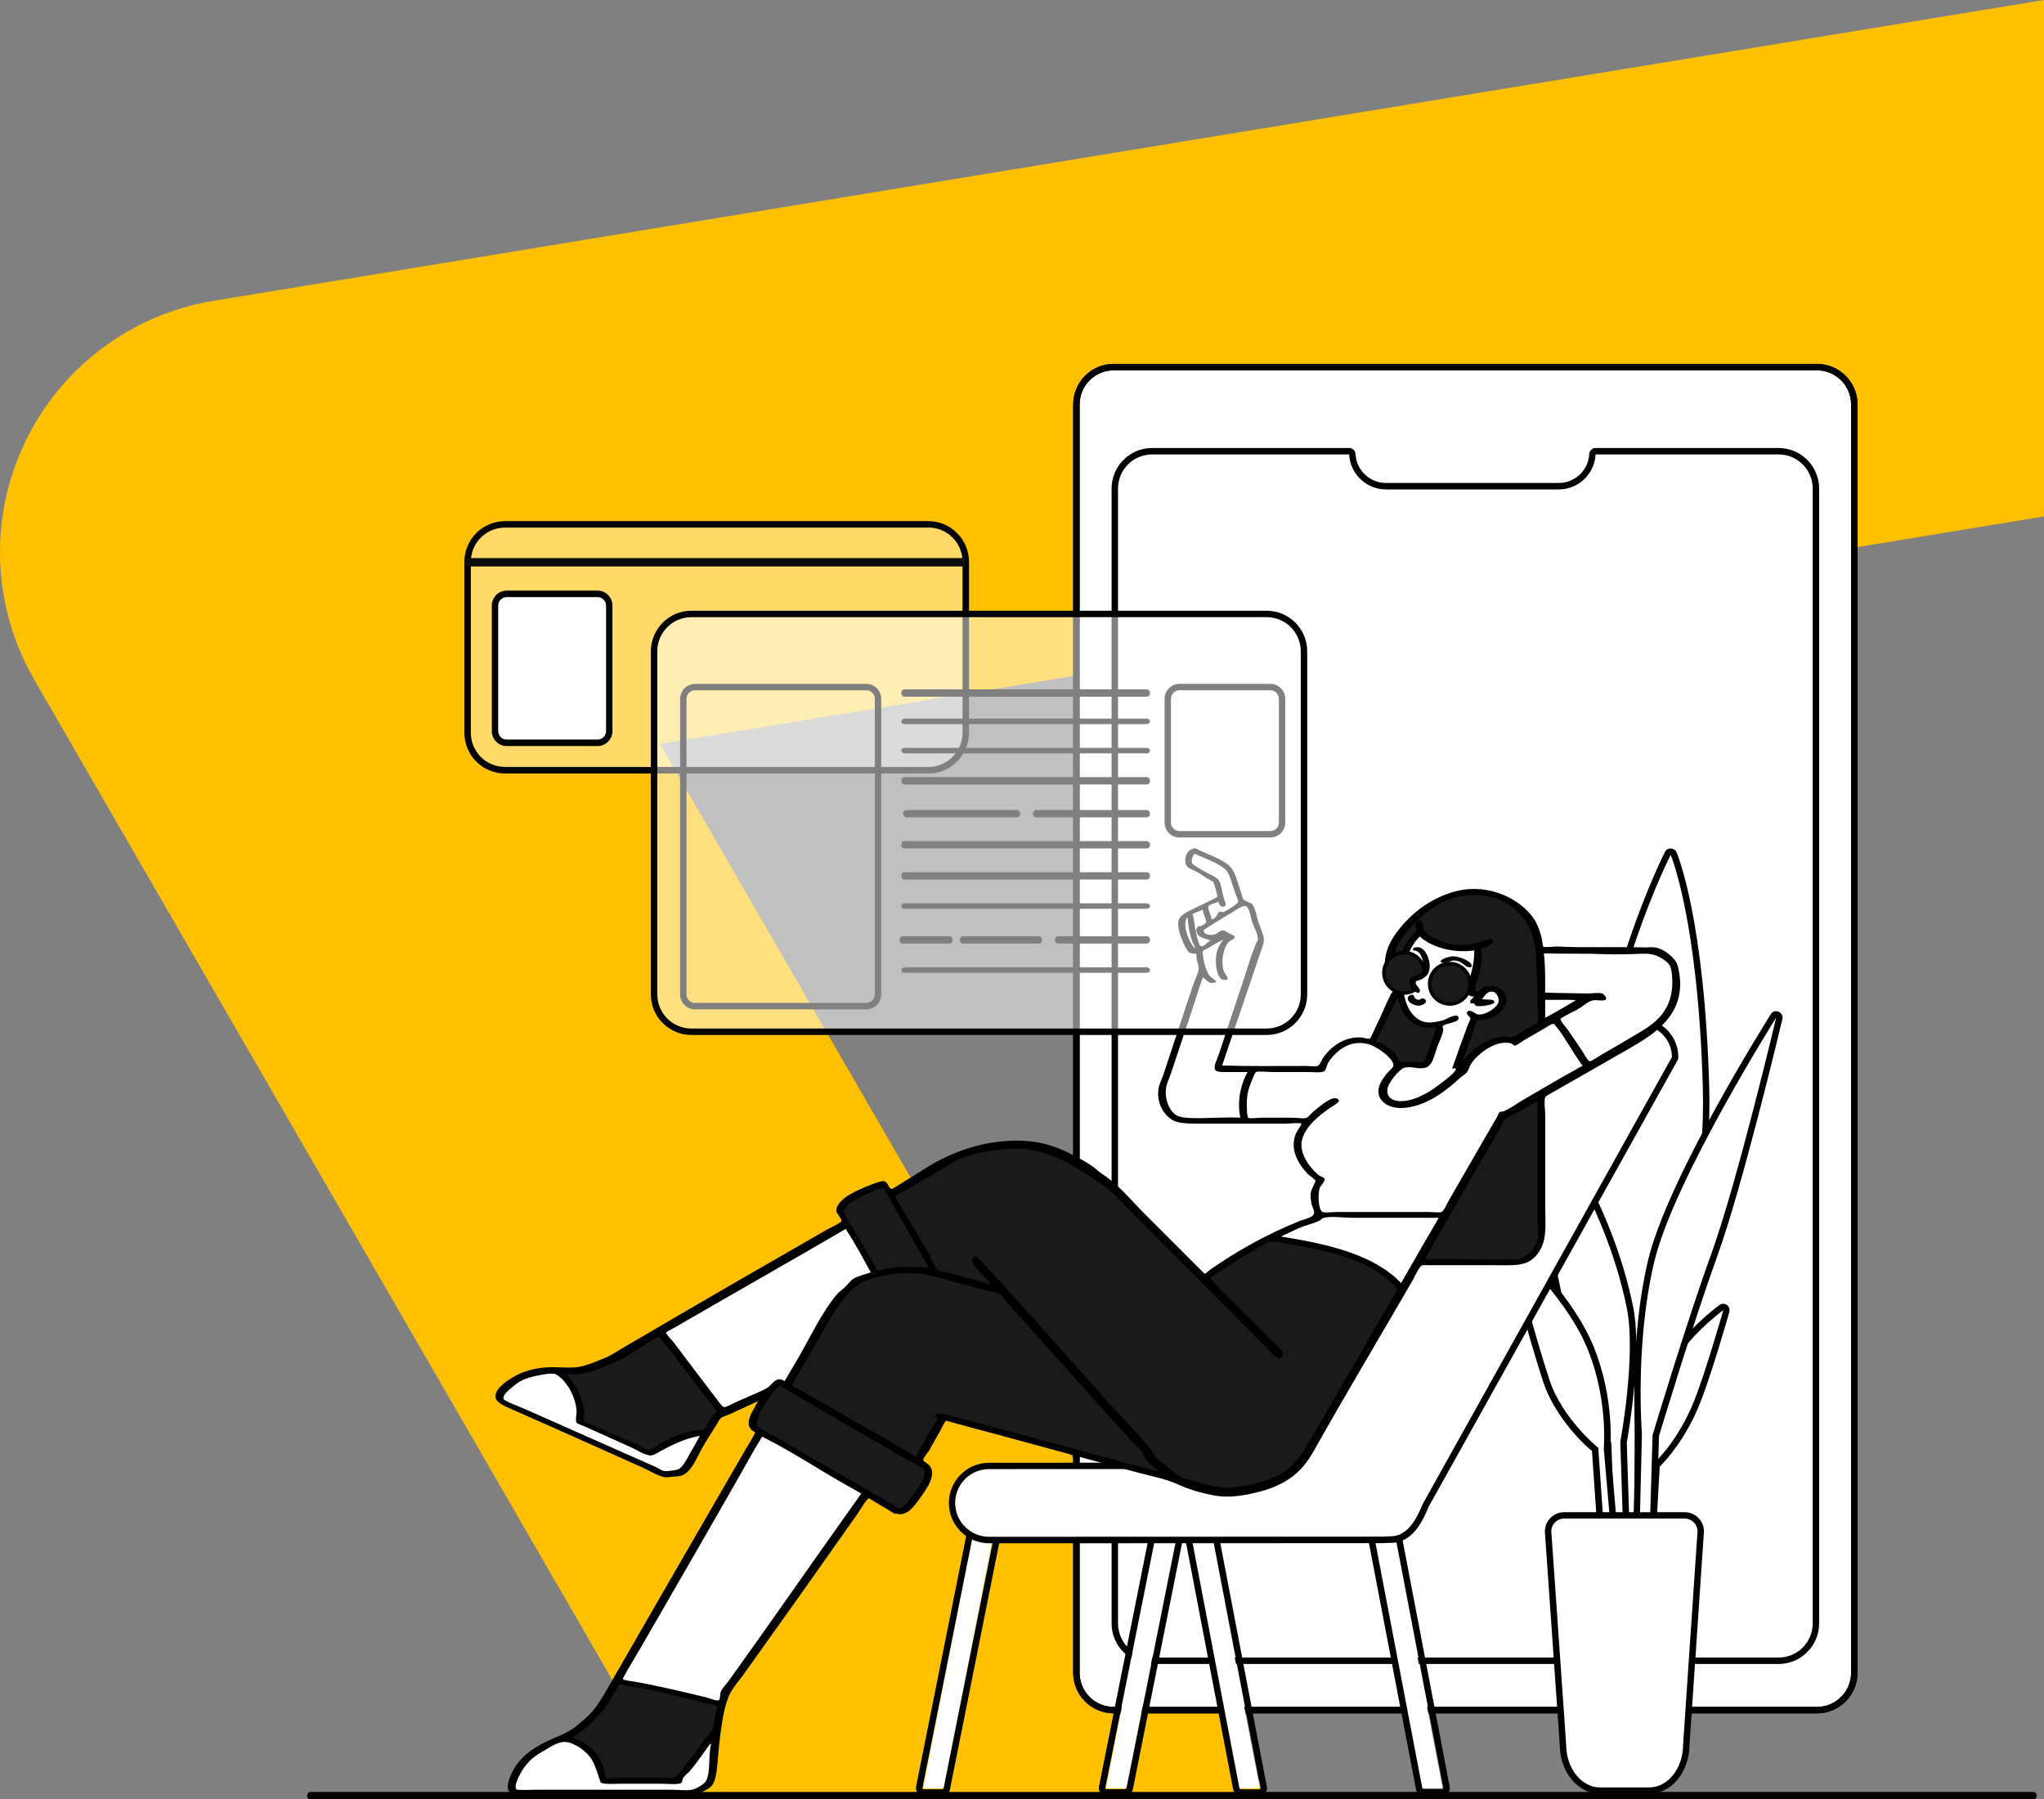 <svg width="1118" height="984" xmlns="http://www.w3.org/2000/svg" xmlns:xlink="http://www.w3.org/1999/xlink" overflow="hidden"><rect width="100%" height="100%" fill="#808080" stroke="none"/><defs><clipPath id="clip0"><rect x="2361" y="870" width="1118" height="984"/></clipPath></defs><g clip-path="url(#clip0)" transform="translate(-2361 -870)"><path d="M3479 870 3479 1152.43 2721.99 1276.83 3054.44 1852 2732.46 1852 2379.7 1241.68C2356.8 1202.05 2354.81 1153.77 2374.4 1112.4 2393.98 1071.03 2432.63 1041.95 2477.79 1034.51Z" fill="#FFC000" fill-rule="evenodd"/><path d="M2970.39 1804.96C2959.17 1804.96 2950 1795.81 2950 1784.53L2950 1090.43C2950 1079.19 2959.13 1070 2970.39 1070L3354.61 1070C3365.83 1070 3375 1079.15 3375 1090.43L3375 1784.57C3375 1795.81 3365.87 1805 3354.61 1805L2970.39 1805Z" fill="#FFFFFF" fill-rule="evenodd"/><path d="M3354.84 1072.52C3365.15 1072.52 3373.48 1080.89 3373.48 1091.16L3373.48 1784.84C3373.48 1795.15 3365.11 1803.48 3354.84 1803.48L2970.16 1803.48C2959.85 1803.48 2951.52 1795.11 2951.52 1784.84L2951.52 1091.16C2951.52 1080.85 2959.89 1072.52 2970.16 1072.52L3354.84 1072.52 3354.84 1072.52ZM3354.84 1069 2970.16 1069C2957.95 1069 2948 1078.95 2948 1091.16L2948 1784.84C2948 1797.05 2957.95 1807 2970.16 1807L3354.84 1807C3367.05 1807 3377 1797.05 3377 1784.84L3377 1091.16C3377 1078.95 3367.05 1069 3354.84 1069L3354.84 1069Z" fill-rule="evenodd"/><path d="M3354.84 1072.52C3365.15 1072.52 3373.48 1080.89 3373.48 1091.16L3373.48 1784.84C3373.48 1795.15 3365.11 1803.48 3354.84 1803.48L2970.16 1803.48C2959.85 1803.48 2951.52 1795.11 2951.52 1784.84L2951.52 1091.16C2951.52 1080.85 2959.89 1072.52 2970.16 1072.52L3354.84 1072.52 3354.84 1072.52ZM3354.84 1069 2970.16 1069C2957.95 1069 2948 1078.95 2948 1091.16L2948 1784.84C2948 1797.05 2957.95 1807 2970.16 1807L3354.84 1807C3367.05 1807 3377 1797.05 3377 1784.84L3377 1091.16C3377 1078.95 3367.05 1069 3354.84 1069L3354.84 1069Z" fill-rule="evenodd"/><path d="M2991.4 1778C2980.17 1778 2971 1768.85 2971 1757.56L2971 1136.44C2971 1125.19 2980.13 1116 2991.4 1116L3099.04 1116C3099.97 1116 3100.74 1116.73 3100.78 1117.66 3101.27 1127.45 3109.34 1135.14 3119.16 1135.14L3213.52 1135.14C3223.33 1135.14 3231.41 1127.45 3231.89 1117.66 3231.93 1116.73 3232.7 1116 3233.63 1116L3333.6 1116C3344.83 1116 3354 1125.15 3354 1136.44L3354 1757.56C3354 1768.81 3344.87 1778 3333.6 1778L2991.4 1778Z" fill="#FFFFFF" fill-rule="evenodd"/><path d="M3333.84 1118.52C3344.15 1118.52 3352.48 1126.89 3352.48 1137.16L3352.48 1757.84C3352.48 1768.15 3344.11 1776.48 3333.84 1776.48L2991.17 1776.48C2980.85 1776.48 2972.52 1768.11 2972.52 1757.84L2972.52 1137.16C2972.52 1126.85 2980.89 1118.52 2991.17 1118.52L3098.96 1118.52C3099.48 1129.16 3108.3 1137.65 3119.1 1137.65L3213.59 1137.65C3224.38 1137.65 3233.2 1129.2 3233.73 1118.52L3333.84 1118.52 3333.84 1118.52ZM3333.84 1115 3233.73 1115C3231.87 1115 3230.33 1116.46 3230.25 1118.32 3229.8 1127.17 3222.48 1134.13 3213.59 1134.13L3119.1 1134.13C3110.2 1134.13 3102.88 1127.17 3102.44 1118.32 3102.35 1116.46 3100.82 1115 3098.96 1115L2991.17 1115C2978.95 1115 2969 1124.95 2969 1137.16L2969 1757.84C2969 1770.05 2978.95 1780 2991.17 1780L3333.84 1780C3346.05 1780 3356 1770.05 3356 1757.84L3356 1137.16C3356 1124.95 3346.05 1115 3333.84 1115L3333.84 1115Z" fill-rule="evenodd"/><path d="M3262.48 1716C3262.19 1716 3261.91 1715.92 3261.66 1715.8L3258.99 1714.46C3258.37 1714.13 3258 1713.53 3258 1712.84L3259.03 1670.48C3258.49 1666.42 3258.08 1651.09 3267.46 1627.76 3277.21 1603.58 3302.13 1586.05 3303.2 1585.32 3303.53 1585.12 3303.86 1585 3304.23 1585 3304.6 1585 3304.97 1585.12 3305.25 1585.32 3305.87 1585.77 3306.16 1586.54 3305.91 1587.23 3305.83 1587.56 3296.17 1620.58 3289.5 1637.01 3281.2 1657.42 3269.35 1669.26 3266.6 1671.82L3264.21 1714.3C3264.17 1714.9 3263.84 1715.43 3263.31 1715.72 3263.1 1715.92 3262.77 1716 3262.48 1716Z" fill="#FFFFFF" fill-rule="evenodd"/><path d="M3303.57 1586.52C3303.57 1586.52 3294.24 1619.46 3287.7 1635.95 3278.77 1658.47 3265.41 1670.47 3265.41 1670.47L3263.06 1713.52 3260.47 1712.19 3261.47 1669.99C3261.47 1669.99 3259.19 1654.35 3269.52 1628.03 3278.93 1604.1 3303.57 1586.52 3303.57 1586.52L3303.57 1586.52ZM3303.57 1583C3302.77 1583 3302.1 1583.24 3301.54 1583.65 3300.06 1584.7 3275.9 1602.32 3266.33 1626.7 3257.68 1648.77 3257.32 1664.37 3258.08 1669.87 3258 1669.87 3257 1712.07 3257 1712.07 3256.96 1713.4 3257.68 1714.66 3258.88 1715.26L3261.47 1716.6C3261.95 1716.84 3262.5 1717 3263.06 1717 3263.66 1717 3264.26 1716.84 3264.78 1716.56 3265.77 1715.95 3266.45 1714.9 3266.49 1713.73L3268.8 1672.09C3272.27 1668.66 3283.16 1656.81 3290.89 1637.29 3297.19 1621.4 3305.88 1591.04 3306.8 1587.77 3306.96 1587.41 3307 1587 3307 1586.56 3307.04 1584.58 3305.48 1583 3303.57 1583 3303.57 1583 3303.57 1583 3303.57 1583Z" fill-rule="evenodd"/><path d="M3248.6 1764C3248.16 1764 3247.76 1763.84 3247.43 1763.56 3247.07 1763.23 3246.87 1762.75 3246.87 1762.26L3247.11 1623.77C3246.1 1619.57 3231.04 1556.51 3233.21 1490.42 3235.83 1411.63 3272.77 1337.74 3273.14 1336.97 3273.42 1336.36 3274.02 1336 3274.71 1336 3275.43 1336.04 3276.04 1336.44 3276.32 1337.05 3276.92 1338.51 3291.34 1373.39 3293.88 1464.51 3296.34 1551.98 3260.24 1617.63 3256.9 1623.53L3256.9 1761.53C3256.9 1762.42 3256.22 1763.19 3255.33 1763.27 3255.29 1763.31 3248.68 1764 3248.6 1764Z" fill="#FFFFFF" fill-rule="evenodd"/><path d="M3274.79 1337.52C3274.79 1337.52 3289.78 1372.57 3292.38 1464.48 3294.98 1556.44 3255.08 1623.17 3255.08 1623.17L3255.08 1761.83 3248.53 1762.52 3248.78 1623.62C3248.78 1623.62 3232.48 1559.07 3234.76 1490.38 3237.4 1410.98 3274.79 1337.52 3274.79 1337.52L3274.79 1337.52ZM3274.79 1334C3273.45 1334 3272.27 1334.73 3271.66 1335.9 3271.29 1336.63 3233.86 1410.98 3231.22 1490.26 3229.03 1555.75 3243.82 1618.24 3245.24 1624.06L3245 1762.52C3245 1763.53 3245.4 1764.46 3246.18 1765.11 3246.83 1765.68 3247.68 1766 3248.53 1766 3248.66 1766 3248.78 1766 3248.9 1766L3255.44 1765.31C3257.23 1765.11 3258.57 1763.61 3258.57 1761.83L3258.57 1624.1C3263.2 1615.93 3298.32 1550.69 3295.88 1464.4 3293.32 1372.85 3278.65 1337.6 3278.04 1336.15 3277.51 1334.89 3276.29 1334.08 3274.91 1334 3274.79 1334 3274.79 1334 3274.79 1334Z" fill-rule="evenodd"/><path d="M3247.76 1785C3247.32 1785 3246.91 1784.84 3246.58 1784.55 3246.22 1784.23 3246.01 1783.78 3246.01 1783.34L3241.3 1660C3240.12 1656.88 3228.94 1627.11 3217.96 1593.65 3206.37 1558.28 3201.21 1483.1 3201 1479.9 3200.96 1479.05 3201.49 1478.32 3202.3 1478.08 3202.47 1478.04 3202.63 1478 3202.75 1478 3203.4 1478 3204.01 1478.36 3204.34 1478.97 3210.39 1486.63 3241.38 1528.19 3253.21 1585.14 3258.62 1611.19 3250.08 1657.48 3249.67 1659.47L3253.74 1782.93C3253.78 1783.87 3253.05 1784.68 3252.07 1784.76 3252.07 1784.76 3247.76 1785 3247.76 1785Z" fill="#FFFFFF" fill-rule="evenodd"/><path d="M3202.48 1479.48C3202.56 1479.64 3238.1 1523.56 3250.75 1585.04 3256.11 1611 3247.25 1658.56 3247.25 1658.56L3251.24 1782.24 3247.04 1782.48 3242.33 1659.05C3242.33 1659.05 3230.72 1628.15 3219.16 1592.6 3207.67 1557.13 3202.52 1479.72 3202.48 1479.48L3202.48 1479.48ZM3202.48 1476C3202.15 1476 3201.87 1476.04 3201.55 1476.12 3199.94 1476.57 3198.89 1478.06 3199.01 1479.72 3199.21 1482.92 3204.37 1558.18 3215.89 1593.69 3226.53 1626.33 3237.33 1655.45 3238.94 1659.74L3243.62 1782.6C3243.66 1783.53 3244.06 1784.42 3244.75 1785.07 3245.39 1785.68 3246.24 1786 3247.08 1786 3247.29 1786 3251.48 1785.76 3251.48 1785.76 3253.37 1785.64 3254.82 1784.06 3254.78 1782.16L3250.79 1658.89C3251.68 1653.99 3259.42 1609.79 3254.22 1584.39 3242.41 1527.16 3211.5 1485.34 3205.42 1477.54 3205.54 1477.7 3205.62 1477.9 3205.66 1477.94 3204.97 1476.73 3203.76 1476 3202.48 1476L3202.48 1476Z" fill-rule="evenodd"/><path d="M3261.96 1766C3261.84 1766 3261.68 1766 3261.55 1765.96L3256.34 1764.67C3255.53 1764.46 3255 1763.74 3255 1762.93L3257.63 1653.9C3257.59 1653.57 3253.79 1604.31 3264.43 1559.82 3275.07 1515.28 3329.45 1429.45 3331.75 1425.81 3332.08 1425.28 3332.64 1425 3333.25 1425 3333.49 1425 3333.69 1425.04 3333.94 1425.12 3334.75 1425.44 3335.15 1426.29 3334.95 1427.14 3334.75 1428.03 3313.34 1517.75 3299.06 1556.87 3286.07 1592.35 3268.27 1650.91 3267.06 1654.99L3263.78 1764.3C3263.78 1764.83 3263.5 1765.31 3263.09 1765.64 3262.69 1765.88 3262.32 1766 3261.96 1766Z" fill="#FFFFFF" fill-rule="evenodd"/><path d="M3332.5 1426.52C3332.5 1426.52 3311.22 1516.68 3296.85 1556.21 3283.38 1593.36 3264.91 1654.78 3264.91 1654.78L3261.65 1764.48 3256.46 1763.18 3259.08 1654.01C3259.08 1654.01 3255.13 1604.97 3265.8 1560.17 3276.42 1515.34 3332.5 1426.52 3332.5 1426.52L3332.5 1426.52ZM3332.5 1423C3332.38 1423 3332.26 1423 3332.18 1423 3331.61 1423.04 3331.05 1423.24 3330.61 1423.57 3330.29 1423.77 3330.01 1424.05 3329.76 1424.34 3329.68 1424.46 3329.6 1424.54 3329.56 1424.66 3326.87 1428.95 3273.04 1514.61 3262.42 1559.32 3252.12 1602.74 3255.37 1650.65 3255.62 1654.09L3253 1763.1C3252.96 1764.76 3254.05 1766.18 3255.66 1766.58L3260.85 1767.88C3261.13 1767.96 3261.41 1768 3261.69 1768 3262.46 1768 3263.18 1767.76 3263.78 1767.27 3264.63 1766.62 3265.11 1765.65 3265.15 1764.6L3268.41 1655.35C3270.1 1649.72 3287.48 1592.34 3300.15 1557.38 3314.03 1519.14 3334.55 1432.95 3335.84 1427.57 3335.96 1427.25 3336 1426.88 3336 1426.52 3336 1424.62 3334.47 1423.04 3332.58 1423 3332.5 1423 3332.5 1423 3332.5 1423Z" fill-rule="evenodd"/><path d="M3238.49 1714C3238.17 1714 3237.85 1713.92 3237.6 1713.76 3237.12 1713.47 3236.79 1712.95 3236.75 1712.38L3233.32 1662.17C3228.39 1658.29 3212.82 1643.03 3206.84 1624.7 3199.4 1601.96 3186.18 1551.67 3186.06 1551.18 3185.86 1550.42 3186.18 1549.65 3186.87 1549.24 3187.15 1549.08 3187.43 1549 3187.76 1549 3188.2 1549 3188.65 1549.16 3188.97 1549.49 3190.1 1550.58 3217.31 1576.68 3228.99 1602.21 3242.41 1631.46 3239.91 1660.83 3239.79 1662.09L3243.99 1710.56C3244.07 1711.29 3243.63 1712.02 3242.94 1712.3L3239.22 1713.92C3238.98 1713.96 3238.74 1714 3238.49 1714Z" fill="#FFFFFF" fill-rule="evenodd"/><path d="M3187.54 1551.47C3187.54 1551.47 3215.66 1578.04 3227.47 1603.45 3240.94 1632.52 3238.21 1662.24 3238.21 1662.24L3242.45 1710.84 3238.7 1712.45 3235.2 1661.76C3235 1661.72 3215.5 1645.79 3208.5 1624.62 3200.89 1601.8 3187.54 1551.47 3187.54 1551.47L3187.54 1551.47ZM3187.54 1548C3186.92 1548 3186.31 1548.16 3185.74 1548.48 3184.4 1549.29 3183.71 1550.86 3184.12 1552.36 3184.24 1552.84 3197.55 1603.05 3205.08 1625.75 3210.86 1643.17 3225.27 1658.41 3231.74 1663.45L3235.16 1712.73C3235.24 1713.86 3235.85 1714.87 3236.87 1715.48 3237.44 1715.8 3238.05 1716 3238.7 1716 3239.19 1716 3239.68 1715.92 3240.13 1715.72L3243.87 1714.1C3245.26 1713.5 3246.11 1712.09 3245.99 1710.6L3241.8 1662.29C3242.08 1658.78 3243.83 1630.35 3230.72 1602.04 3218.8 1576.31 3191.2 1550.06 3190.02 1548.97 3189.29 1548.32 3188.43 1548 3187.54 1548L3187.54 1548Z" fill-rule="evenodd"/><path d="M3235.65 1849C3224.37 1849 3215.2 1837.72 3215.2 1823.83L3207 1706.89C3207 1701.94 3210.94 1698 3215.77 1698L3282.23 1698C3287.06 1698 3291 1701.94 3291 1706.77L3283.05 1823.96C3283.05 1837.72 3273.88 1849 3262.59 1849L3235.65 1849Z" fill="#FFFFFF" fill-rule="evenodd"/><path d="M3282.52 1700.48C3286.39 1700.48 3289.49 1703.6 3289.49 1707.48L3281.59 1824.17C3281.59 1837.08 3273.29 1847.52 3263.01 1847.52L3236.24 1847.52C3225.96 1847.52 3217.65 1837.08 3217.65 1824.17L3209.51 1707.48C3209.51 1703.6 3212.65 1700.48 3216.48 1700.48L3282.52 1700.48 3282.52 1700.48ZM3282.52 1697 3216.48 1697C3210.72 1697 3206 1701.69 3206 1707.48 3206 1707.56 3206 1707.64 3206 1707.72L3214.14 1824.3C3214.18 1839.02 3224.06 1851 3236.24 1851L3263.01 1851C3275.14 1851 3285.02 1839.02 3285.1 1824.3L3293 1707.72C3293 1707.64 3293 1707.56 3293 1707.48 3292.96 1701.69 3288.28 1697 3282.52 1697L3282.52 1697Z" fill-rule="evenodd"/><path d="M3016.56 1678 3006.78 1678C3006.3 1678 3005.93 1678.28 3006.01 1678.69L3038.43 1847.31C3038.51 1847.68 3038.95 1848 3039.44 1848L3049.22 1848C3049.7 1848 3050.07 1847.72 3049.99 1847.31L3017.57 1678.69C3017.49 1678.28 3017.05 1678 3016.56 1678Z" fill="#FFFFFF" fill-rule="evenodd"/><path d="M2899.6 1680 2909.23 1680C2909.71 1680 2910.07 1680.28 2909.99 1680.69L2877.39 1847.31C2877.31 1847.68 2876.88 1848 2876.4 1848L2866.77 1848C2866.29 1848 2865.93 1847.72 2866.01 1847.31L2898.6 1680.69C2898.68 1680.28 2899.12 1680 2899.6 1680Z" fill="#FFFFFF" fill-rule="evenodd"/><path d="M3116.55 1678 3106.77 1678C3106.29 1678 3105.96 1678.28 3106 1678.65L3138.42 1847.31C3138.51 1847.68 3138.95 1848 3139.44 1848L3149.22 1848C3149.71 1848 3150.07 1847.72 3149.99 1847.31L3117.57 1678.65C3117.49 1678.28 3117.04 1678 3116.55 1678Z" fill="#FFFFFF" fill-rule="evenodd"/><path d="M2999.6 1680 3009.23 1680C3009.71 1680 3010.07 1680.28 3009.99 1680.69L2977.39 1847.31C2977.31 1847.68 2976.88 1848 2976.4 1848L2966.77 1848C2966.29 1848 2965.93 1847.72 2966.01 1847.31L2998.6 1680.69C2998.68 1680.32 2999.12 1680 2999.6 1680Z" fill="#FFFFFF" fill-rule="evenodd"/><path d="M3017.05 1677.53C3017.54 1677.53 3017.99 1677.81 3018.07 1678.22L3050.47 1847.86C3050.55 1848.23 3050.19 1848.55 3049.7 1848.55L3039.93 1848.55C3039.44 1848.55 3039 1848.27 3038.91 1847.86L3006.51 1678.22C3006.43 1677.85 3006.79 1677.53 3007.28 1677.53L3017.05 1677.53 3017.05 1677.53ZM3017.05 1674 3007.28 1674C3005.94 1674 3004.73 1674.57 3003.92 1675.54 3003.14 1676.47 3002.86 1677.69 3003.06 1678.83L3035.47 1848.47C3035.87 1850.5 3037.74 1852 3039.93 1852L3049.7 1852C3051.04 1852 3052.26 1851.43 3053.07 1850.46 3053.84 1849.53 3054.16 1848.35 3053.92 1847.17L3021.52 1677.53C3021.15 1675.5 3019.29 1674 3017.05 1674L3017.05 1674Z" fill-rule="evenodd"/><path d="M2909.68 1680.52C2910.17 1680.52 2910.53 1680.8 2910.45 1681.21L2877.16 1847.83C2877.08 1848.2 2876.63 1848.52 2876.14 1848.52L2866.31 1848.52C2865.82 1848.52 2865.45 1848.24 2865.53 1847.83L2898.82 1681.21C2898.91 1680.84 2899.35 1680.52 2899.84 1680.52L2909.68 1680.52 2909.68 1680.52ZM2909.68 1677 2899.84 1677C2897.64 1677 2895.72 1678.5 2895.36 1680.56L2862.06 1847.14C2861.86 1848.36 2862.15 1849.57 2862.92 1850.46 2863.74 1851.43 2864.96 1852 2866.31 1852L2876.14 1852C2878.38 1852 2880.26 1850.5 2880.63 1848.44L2913.92 1681.86C2914.16 1680.68 2913.84 1679.47 2913.06 1678.54 2912.29 1677.57 2911.02 1677 2909.68 1677L2909.68 1677Z" fill-rule="evenodd"/><path d="M3117.07 1677.53C3117.56 1677.53 3118 1677.81 3118.08 1678.18L3150.49 1847.78C3150.57 1848.15 3150.21 1848.47 3149.72 1848.47L3139.94 1848.47C3139.46 1848.47 3139.01 1848.19 3138.93 1847.78L3106.53 1678.18C3106.45 1677.81 3106.81 1677.53 3107.3 1677.53L3117.07 1677.53 3117.07 1677.53ZM3117.07 1674 3107.3 1674C3105.96 1674 3104.74 1674.57 3103.93 1675.54 3103.16 1676.47 3102.84 1677.65 3103.08 1678.83L3135.48 1848.47C3135.85 1850.5 3137.71 1852 3139.94 1852L3149.72 1852C3151.06 1852 3152.27 1851.43 3153.08 1850.46 3153.86 1849.53 3154.14 1848.31 3153.94 1847.18L3121.53 1677.57C3121.13 1675.5 3119.26 1674 3117.07 1674L3117.07 1674Z" fill-rule="evenodd"/><path d="M3009.69 1680.48C3010.18 1680.48 3010.55 1680.76 3010.47 1681.17L2977.18 1847.79C2977.09 1848.16 2976.65 1848.48 2976.16 1848.48L2966.32 1848.48C2965.83 1848.48 2965.47 1848.2 2965.55 1847.79L2998.84 1681.17C2998.92 1680.8 2999.37 1680.48 2999.86 1680.48L3009.69 1680.48 3009.69 1680.48ZM3009.69 1677 2999.86 1677C2997.66 1677 2995.74 1678.5 2995.37 1680.56L2962.08 1847.14C2961.84 1848.32 2962.16 1849.53 2962.94 1850.46 2963.75 1851.43 2964.98 1852 2966.32 1852L2976.16 1852C2978.36 1852 2980.24 1850.5 2980.64 1848.48L3013.94 1681.86C3014.14 1680.64 3013.85 1679.43 3013.08 1678.54 3012.22 1677.57 3011 1677 3009.69 1677L3009.69 1677Z" fill-rule="evenodd"/><path d="M2902.27 1712C2891.09 1712 2882 1702.9 2882 1691.79 2882 1680.63 2891.09 1671.53 2902.27 1671.53L3026.94 1671.49 3151.93 1447.44 3152.05 1447.19C3155.36 1439.96 3160.37 1429 3171.03 1429L3257.7 1429C3268.32 1429 3277 1437.65 3277 1448.32 3277 1448.61 3276.92 1448.93 3276.8 1449.17L3140.62 1693.32C3138.2 1699.18 3133.03 1711.8 3121.56 1711.8 3121.56 1711.8 3118.17 1711.96 3117.32 1711.96L2902.27 1712Z" fill="#FFFFFF" fill-rule="evenodd"/><path d="M3257.93 1430.48C3267.64 1430.48 3275.48 1438.38 3275.48 1448.1L3139.13 1692.62C3136.05 1700.03 3131.24 1710.19 3121.54 1710.19 3121.54 1710.19 3118.14 1710.36 3117.29 1710.36L2902 1710.44C2891.77 1710.44 2883.44 1702.14 2883.44 1691.93 2883.44 1681.69 2891.73 1673.43 2902 1673.43L3027.88 1673.39 3153.56 1448.1C3156.84 1440.89 3161.45 1430.48 3171.11 1430.48L3257.93 1430.48 3257.93 1430.48ZM3257.93 1427 3171.15 1427C3159.39 1427 3154.09 1438.58 3150.57 1446.27L3150.45 1446.52 3025.86 1669.91 2902.04 1669.95C2889.87 1669.95 2880 1679.83 2880 1691.97 2880 1704.12 2889.91 1714 2902.04 1714L3117.33 1713.92C3118.22 1713.92 3121.78 1713.76 3121.78 1713.76 3134.15 1713.76 3139.65 1700.68 3142.32 1694.2L3278.56 1449.84C3278.84 1449.31 3279 1448.74 3279 1448.14 3279 1436.43 3269.54 1427 3257.93 1427L3257.93 1427Z" fill-rule="evenodd"/><path d="M3071.73 1672.58C3071.73 1672.58 3105.18 1614.58 3135.88 1561.3 3136.37 1560.45 3197.2 1559.56 3197.68 1558.76 3206.82 1542.9 3203.83 1527.29 3204.19 1512.12 3204.8 1488.09 3204.68 1467.54 3204.68 1467.54L3262.76 1434.66C3262.76 1434.66 3274.97 1426.65 3277.24 1414.6 3279.5 1402.54 3276.87 1392.11 3267.45 1390.33 3258.02 1388.55 3203.55 1389.64 3203.55 1389.64 3203.55 1389.64 3202.01 1369.37 3188.38 1363.51 3174.75 1357.64 3157.84 1352.99 3139.64 1367.23 3108.18 1391.86 3124.03 1410.63 3124.03 1410.63L3112.58 1439.11C3112.58 1439.11 3101.18 1434.46 3094.38 1440.97 3087.59 1447.48 3083.91 1454.48 3083.91 1454.48L3027.69 1453.55 3051.03 1384.95 3045.44 1366.06C3045.44 1366.06 3043.58 1363.75 3042.17 1363.95 3040.79 1364.16 3040.31 1364.2 3040.31 1364.2L3034 1345.06C3034 1345.06 3016.36 1333.05 3013.94 1335.28 3011.51 1337.46 3010.1 1339.64 3011.59 1341.83 3013.09 1344.01 3025.59 1351.37 3025.59 1351.37L3027.45 1361.16 3010.18 1369.58C3010.18 1369.58 3006.09 1369.86 3007.14 1375.64 3008.2 1381.43 3010.58 1388.91 3012.97 1389.88 3015.35 1390.85 3017.17 1389.64 3017.17 1389.64 3017.17 1389.64 3017.17 1395.71 3017.42 1397.32 3017.66 1398.98 3018.59 1400.6 3018.59 1400.6L2997.11 1462.89C2997.11 1462.89 2994.24 1475.39 3001.56 1478.99 3008.88 1482.59 3012.28 1482.71 3012.28 1482.71L3076.43 1482.47C3076.43 1482.47 3067.89 1488.66 3071.05 1497.15 3074.24 1505.69 3083.18 1516.28 3083.18 1516.28 3083.18 1516.28 3079.46 1519.28 3080.15 1523.77 3080.83 1528.26 3082.25 1534.97 3082.25 1534.97 3082.25 1534.97 3065.79 1541.89 3051.23 1550.59 3036.67 1559.32 3019.96 1568.1 3019.96 1568.1L2964.92 1515.6C2964.92 1515.6 2935.51 1491.25 2907.28 1496.46 2874.2 1502.57 2849.45 1522.11 2849.45 1522.11 2849.45 1522.11 2847.34 1516.28 2842.45 1517.66 2837.56 1519.08 2820.29 1526.64 2820.29 1530.48 2820.29 1534.37 2823.08 1538.17 2823.08 1538.17L2695.72 1613.04C2695.72 1613.04 2679.74 1620.97 2668.42 1619.79 2657.09 1618.62 2645.48 1621.01 2641.36 1624.69 2637.23 1628.37 2632.26 1632.29 2634.6 1634.72 2636.91 1637.15 2724.19 1676.02 2724.19 1676.02 2724.19 1676.02 2732.44 1677.88 2736.08 1672.98 2739.72 1668.09 2753.79 1645.44 2753.79 1645.44L2781.3 1630.51C2781.3 1630.51 2771.19 1643.82 2772.2 1646.85 2773.21 1649.85 2774.75 1652.92 2774.75 1652.92L2689.12 1804.56C2689.12 1804.56 2679.94 1816.21 2667.65 1820.91 2655.35 1825.56 2645.4 1834.13 2643.38 1838.62 2641.36 1843.11 2638.73 1849.02 2641.52 1849.83 2644.31 1850.64 2740.65 1851 2740.65 1851 2740.65 1851 2749.95 1848.49 2751.61 1838.18 2753.27 1827.86 2753.51 1814.31 2753.71 1810.19 2753.92 1806.06 2757.68 1796.19 2757.68 1796.19L2835.13 1686.78C2835.13 1686.78 2849.61 1698.02 2853.33 1696.57 2857.05 1695.11 2864.98 1683.42 2866.88 1680.47 2871.37 1673.51 2864.09 1670.68 2864.09 1670.68L2878.08 1645.03 3025.51 1686.33C3025.51 1686.33 3042.05 1687.87 3052.81 1683.3 3063.56 1678.77 3071.73 1672.58 3071.73 1672.58Z" fill="#FFFFFF" fill-rule="evenodd"/><path d="M3204 1429.93 3189.95 1438.32C3189.95 1438.32 3180.85 1436.38 3173.1 1442.28 3165.34 1448.17 3161.4 1456 3161.4 1456L3156.93 1454.59 3166.07 1427.83C3166.07 1427.83 3173.54 1427.99 3178.01 1423.63 3182.48 1419.27 3184.43 1413.7 3180.81 1412.21 3177.24 1410.75 3174.48 1411.52 3174.48 1411.52L3168.14 1415.48 3164.85 1412.93C3164.85 1412.93 3165.95 1406.96 3167.41 1402.68 3168.87 1398.4 3168.59 1388.72 3168.59 1388.72 3168.59 1388.72 3156.53 1390.25 3149.14 1387.3 3141.75 1384.36 3137.65 1380.81 3137.65 1380.81 3137.65 1380.81 3130.86 1384.84 3129 1390.13 3127.09 1395.38 3126.44 1398.73 3126.44 1398.73L3124.65 1406.31 3120.35 1402.48C3120.35 1402.48 3117.91 1390.29 3125.95 1381.98 3134.03 1373.66 3147.64 1357.92 3163.43 1358 3179.19 1358.08 3199.41 1363.77 3201.6 1383.59 3203.88 1403.45 3204 1429.93 3204 1429.93Z" fill="#1A1A1A" fill-rule="evenodd"/><path d="M3203.91 1471 3181.81 1480.53 3136 1560.13 3185.77 1560.37C3185.77 1560.37 3202.06 1565.94 3203.23 1543.86 3204.36 1521.78 3203.91 1471 3203.91 1471Z" fill="#1A1A1A" fill-rule="evenodd"/><path d="M3148 1430.37 3141.03 1450.84 3125.25 1452C3125.25 1452 3123.23 1447.93 3120.38 1445.53 3117.48 1443.14 3112 1440.46 3112 1440.46L3123.84 1414 3126.86 1414.24C3126.86 1414.24 3126.17 1424.98 3134.99 1428.73 3143.81 1432.56 3148 1430.37 3148 1430.37Z" fill="#1A1A1A" fill-rule="evenodd"/><path d="M3127 1576.86C3127 1576.86 3124.61 1568.63 3111.33 1561.12 3097.84 1553.5 3056.5 1544.74 3055.77 1546.93 3055.77 1546.93 3044.31 1552.85 3038.03 1556.3 3031.75 1559.71 3020.98 1568.71 3020.98 1568.71L2969.59 1520.04C2969.59 1520.04 2944.28 1494.21 2920.55 1495.02 2911.68 1495.3 2897.96 1495.95 2885.77 1500.62 2865.32 1508.48 2847.01 1521.91 2847.01 1521.91 2847.01 1521.91 2846.65 1516.27 2842.11 1517.24 2837.58 1518.22 2819.72 1528.19 2819.68 1530.79 2819.64 1533.38 2821.78 1537.56 2821.78 1537.56L2839.52 1565.63C2839.52 1565.63 2825.75 1568.91 2816.88 1582.46 2807.97 1596.04 2792.14 1625.97 2792.14 1625.97 2792.14 1625.97 2787.85 1624.43 2785.13 1626.66 2782.42 1628.93 2771.12 1645.52 2772.05 1648.2 2772.99 1650.83 2776.02 1653.11 2776.02 1653.11L2850.54 1698C2850.54 1698 2858.19 1693.26 2862 1687.7 2865.8 1682.14 2868.96 1675.86 2867.83 1674.15 2866.69 1672.45 2863.17 1669.94 2863.17 1669.94L2876.25 1645.6 3003.77 1679.26C3003.77 1679.26 3014.54 1688.59 3036.94 1685.35 3059.33 1682.1 3063.87 1682.06 3080.15 1657.28 3096.34 1632.54 3127 1576.86 3127 1576.86Z" fill="#1A1A1A" fill-rule="evenodd"/><path d="M2756 1801.2 2752.73 1815.87 2731.26 1843.51 2690.91 1844C2690.91 1844 2690.06 1832.82 2683.92 1828.89 2677.77 1824.96 2669 1820.62 2669 1820.62 2669 1820.62 2682.95 1812.38 2686.5 1807.88 2690.02 1803.37 2698.39 1789 2698.39 1789L2756 1801.2Z" fill="#1A1A1A" fill-rule="evenodd"/><path d="M2754.94 1640.8C2754.09 1639.79 2722 1598 2722 1598 2722 1598 2705.59 1609.62 2693.92 1613.81 2682.26 1618.01 2664 1619.86 2664 1619.86 2664 1619.86 2673.17 1623.82 2675.38 1631.28 2677.55 1638.7 2678.4 1646.85 2678.4 1646.85L2716.21 1665C2716.21 1665 2727.59 1656.09 2734.31 1655.48 2741.02 1654.88 2747.54 1652.7 2747.54 1652.7 2747.54 1652.7 2755.78 1641.81 2754.94 1640.8Z" fill="#1A1A1A" fill-rule="evenodd"/><path d="M3015.17 1334C3014.77 1334 3014.4 1334 3014 1334 3009.63 1334.97 3008.74 1339.66 3009.55 1342.41 3010.4 1345.24 3014.08 1345.73 3017.03 1347.55 3018.12 1348.24 3019.46 1349.29 3020.75 1350.1 3022.13 1350.95 3024.31 1351.8 3024.71 1352.44 3025 1352.89 3027.06 1359.72 3026.82 1360.37 3026.61 1360.86 3022.53 1362.72 3021.24 1363.4 3018.89 1364.66 3016.99 1365.35 3015.41 1366.2 3011.77 1368.14 3006.47 1369.88 3005.63 1373.44 3004.86 1376.55 3006.39 1381.16 3007.73 1384.4 3008.54 1386.34 3010.24 1389.86 3011.25 1390.71 3012.22 1391.47 3013.55 1391.47 3015.45 1391.64 3015.01 1394.99 3016.79 1397.58 3016.63 1399.81 3016.42 1402.23 3014.81 1405.06 3013.84 1407.98 3008.21 1424.52 3003.08 1440.62 2997.5 1457.2 2996.61 1459.91 2995.11 1462.78 2994.71 1465.13 2993.17 1473.95 2998.71 1481.47 3004.05 1483.33 3007.85 1484.66 3014.73 1484.5 3020.39 1484.5 3035.39 1484.5 3048.61 1484.5 3064.22 1484.5 3066.08 1484.5 3071.99 1483.85 3072.84 1484.5 3073.16 1484.74 3070.13 1489.07 3069.81 1489.88 3066.13 1498.98 3071.5 1506.91 3076.32 1512.05 3077.04 1512.81 3080.36 1514.88 3080.52 1515.77 3080.64 1516.58 3078.26 1520.01 3077.97 1522.28 3077.73 1524.14 3077.93 1526 3078.22 1527.66 3078.78 1531.06 3081.01 1532.71 3078.9 1534.9 3077.85 1535.99 3073.89 1536.96 3072.6 1537.45 3054.52 1544.69 3038.54 1553.54 3023.38 1564.02 3022.65 1564.55 3020.31 1566.57 3020.1 1566.57 3019.74 1566.57 3016.83 1563.53 3015.65 1562.36 3005.83 1552.53 2995.68 1542.38 2986.05 1532.76 2979.3 1526 2972.67 1517.67 2964.13 1512.25 2962.39 1511.12 2961.06 1509.74 2959.48 1508.53 2956.21 1506.06 2952.41 1504 2949.01 1502.22 2940.84 1498.01 2933.32 1494.86 2923.13 1494.05 2902.54 1492.39 2883.82 1499.06 2869.74 1507.35 2864.73 1510.31 2859.84 1513.83 2854.13 1517.14 2853 1517.79 2849.24 1520.22 2848.76 1520.18 2847.02 1519.97 2846.65 1516.33 2844.55 1515.97 2843.09 1515.73 2840.18 1516.9 2838.24 1517.59 2833.27 1519.41 2826.39 1522.4 2822.83 1525.27 2821.14 1526.65 2818.34 1529.32 2818.39 1532.03 2818.43 1533.73 2821.54 1536.31 2821.18 1537.85 2820.93 1538.82 2815.59 1541.17 2813.25 1542.5 2778.63 1562.36 2744.54 1582.02 2710.17 1602.2 2706.2 1604.51 2702.28 1606.69 2698.28 1609.2 2695.73 1610.82 2693.99 1611.83 2690.59 1613.16 2687.07 1614.54 2682.63 1616.48 2678.46 1617.37 2672.72 1618.58 2666.25 1617.29 2659.09 1617.85 2653.06 1618.3 2647.2 1620 2642.31 1622.75 2639.07 1624.57 2631.43 1629.34 2632.03 1634.2 2632.44 1637.39 2638.3 1639.53 2642.06 1641.19 2666 1651.75 2688.65 1661.86 2712.71 1672.7 2716.39 1674.36 2721.08 1677.35 2724.6 1677.84 2725.86 1678 2727.39 1677.68 2729.05 1677.59 2731.24 1677.47 2733.01 1677.27 2733.94 1676.91 2739.44 1674.8 2742.11 1667.08 2745.15 1661.74 2747.33 1657.9 2750.04 1653.73 2752.63 1649.61 2753.48 1648.23 2754.41 1646.29 2755.18 1645.64 2756.47 1644.55 2758.78 1644.02 2760.31 1643.3 2765.77 1640.75 2769.33 1639.25 2775.48 1636.3 2774.35 1639.7 2767.31 1647.7 2772.2 1652.15 2772.61 1652.52 2774.02 1653.08 2774.06 1653.33 2774.22 1653.85 2769.33 1661.82 2768.68 1662.87 2743.57 1706.31 2718.29 1749.87 2693.38 1793.23 2690.03 1799.06 2686.99 1804.35 2682.18 1808.84 2680.04 1810.83 2677.81 1812.77 2675.67 1814.43 2671.14 1817.98 2665.36 1819.72 2659.57 1822.6 2651.57 1826.52 2644.73 1831.45 2640.69 1840.11 2639.52 1842.58 2637.86 1847.07 2639.27 1849.45 2640.45 1851.39 2642.71 1851.39 2645.58 1852 2677.13 1852 2708.71 1852 2740.25 1852 2742.24 1851.19 2748.3 1848.97 2750.28 1846.62 2752.75 1843.67 2753.11 1837.76 2753.56 1832.63 2753.96 1827.77 2754.45 1822.72 2754.97 1818.87 2756.15 1810.38 2757.36 1801.12 2761.04 1794.85 2762.78 1791.9 2765.25 1789.11 2767.35 1786.23 2788.46 1756.75 2809.21 1727.46 2830.07 1697.82 2831.57 1695.67 2835.13 1689.32 2836.58 1689.2 2837.19 1689.16 2839.7 1691.06 2840.55 1691.55 2842.33 1692.56 2843.62 1693.25 2844.75 1693.89 2847.5 1695.47 2850.41 1698.26 2853.61 1698.1 2858.66 1697.82 2862.1 1692.2 2864.57 1688.76 2867.8 1684.27 2873.91 1676.14 2869.02 1671.04 2868.13 1670.11 2866.02 1669.38 2865.98 1668.25 2865.94 1667.48 2868.53 1664.37 2869.26 1663.11 2871.61 1658.99 2873.1 1656.24 2875.33 1652.4 2876.01 1651.22 2877.59 1647.3 2878.6 1647.02 2878.84 1646.94 2882.44 1648.07 2883.74 1648.43 2917.63 1657.45 2951.07 1666.71 2983.99 1675.49 2991.15 1677.39 2998.55 1678.73 3004.74 1681.56 3011.25 1684.55 3018.04 1686.53 3025.28 1687.87 3032.76 1689.24 3040.53 1688.07 3048.13 1686.25 3063.54 1682.53 3072.64 1675.9 3079.39 1663.84 3096.86 1632.74 3115.46 1601.68 3133.5 1570.53 3134.43 1568.95 3137.46 1561.92 3139.08 1561.92 3151.86 1561.92 3166.05 1561.92 3178.95 1561.92 3185.75 1561.92 3191.86 1562.36 3196.43 1560.3 3200.79 1558.32 3203.91 1553.95 3205.28 1549.1 3206.78 1543.84 3206.21 1536.96 3206.21 1530.21 3206.21 1513.1 3206.21 1497.24 3206.21 1480.05 3206.21 1477.63 3205.36 1472.08 3206.21 1470.02 3206.54 1469.25 3210.26 1467.43 3211.79 1466.5 3225.26 1458.7 3239.62 1450.69 3252.6 1443.17 3267.16 1434.75 3284.95 1423.35 3278.72 1398.39 3277.59 1393.86 3271.2 1388.85 3266.15 1388.12 3264.2 1387.83 3262.42 1388.2 3260.08 1388.12 3244.02 1387.67 3228.05 1388.4 3212.72 1387.63 3211.39 1387.55 3205.97 1388.36 3205.04 1387.63 3204.88 1387.51 3204.47 1384.03 3204.35 1383.43 3203.38 1379.14 3201.88 1375.3 3200.15 1372.71 3192.95 1361.83 3175.8 1352.89 3157.72 1357.3 3142.88 1360.94 3130.43 1371.21 3122.98 1382.74 3118.62 1389.49 3115.99 1400.17 3121.81 1406.52 3122.58 1407.37 3125.41 1409.07 3124.84 1410.97 3124.6 1411.78 3123.55 1411.66 3122.74 1412.39 3122.26 1412.83 3121.57 1414.04 3121.33 1414.49 3118.82 1419.67 3116.07 1426.38 3113.16 1432.2 3112.43 1433.7 3110.81 1437.75 3110.12 1438.03 3109.4 1438.31 3106.49 1437.38 3105.47 1437.34 3095.85 1436.9 3089.14 1442.56 3085.17 1447.82 3083.76 1449.68 3083.11 1452.43 3081.65 1452.95 3080.4 1453.4 3077.33 1452.95 3075.14 1452.95 3059.13 1452.95 3044.97 1453.16 3029.45 1452.71 3035.59 1434.39 3043.44 1411.82 3049.75 1392.77 3050.68 1389.94 3052.42 1386.01 3052.29 1383.67 3052.17 1380.96 3050.23 1377.12 3049.26 1374.12 3048.37 1371.41 3047.64 1366.64 3045.99 1364.58 3045.02 1363.36 3042.22 1363.16 3041.09 1361.79 3040.45 1360.98 3040.2 1359.04 3039.68 1357.58 3038.3 1353.66 3037.13 1348.72 3035.03 1345.45 3031.43 1339.91 3020.95 1337.4 3015.17 1334ZM3031.27 1365.27C3031.87 1364.54 3030.86 1363.04 3030.58 1361.99 3029.73 1358.87 3028.92 1353.17 3027.54 1351.27 3026.29 1349.57 3022.04 1347.87 3020.31 1346.86 3019.17 1346.17 3013.43 1343.06 3013.07 1342.21 3012.26 1340.31 3013.75 1336.51 3014.93 1337.07 3019.86 1339.46 3026.53 1341.52 3031.02 1345.24 3033.21 1347.02 3034.06 1350.87 3035.43 1354.79 3035.88 1356.04 3036.28 1357.42 3036.85 1359 3037.21 1360.01 3038.38 1362.47 3038.26 1363.2 3038.02 1364.33 3031.27 1368.62 3030.09 1368.78 3029.73 1368.82 3028.52 1368.42 3028.23 1368.54 3026.37 1369.31 3026.57 1372.67 3023.58 1372.75 3023.82 1371.09 3021.4 1367.21 3021.96 1365.75 3022.49 1364.33 3026.86 1363.81 3027.54 1362.96 3027.26 1364.94 3029.85 1366.96 3031.27 1365.27ZM3177.01 1383.47C3176.41 1383.06 3174.38 1383.79 3172.81 1384.4 3164.56 1387.63 3155.3 1387.67 3147.61 1384.15 3144.74 1382.82 3140.78 1380.92 3139.69 1378.33 3139.57 1378.01 3139.52 1373.92 3138.07 1373.44 3136.94 1373.07 3135.89 1373.96 3135.52 1374.61 3134.43 1376.31 3136.13 1378.25 3135.76 1379.5 3135.52 1380.27 3133.01 1381.85 3132.29 1382.78 3128.04 1388 3125.78 1396 3124.8 1404.01 3119.75 1397.22 3125.01 1386.82 3128.53 1382.09 3136.17 1371.82 3149.07 1360.33 3164.68 1359.48 3185.3 1358.35 3200.06 1371.86 3201.08 1391.68 3201.52 1400.21 3202.01 1409.43 3202.01 1419.42 3202.01 1421.93 3202.94 1427.15 3202.01 1429.21 3201.52 1430.3 3195.98 1432.61 3195.01 1433.18 3192.58 1434.59 3190.24 1436.82 3188.01 1437.14 3186.48 1437.38 3184.82 1436.78 3183.36 1436.9 3173.05 1437.79 3164.76 1445.31 3160.76 1450.89 3162.98 1445.03 3164.6 1439.93 3166.82 1433.86 3167.27 1432.61 3168.32 1428.44 3168.93 1428.04 3169.77 1427.47 3171.84 1428 3172.89 1427.8 3177.62 1426.87 3184.78 1422.74 3185.02 1417.52 3185.26 1412.99 3181.62 1409.76 3178.27 1409.35 3177.09 1409.23 3173.17 1409.43 3172.69 1409.59 3171.92 1409.88 3170.38 1412.59 3169.21 1412.39 3166.22 1411.94 3169.29 1405.39 3169.9 1403.04 3171.47 1397.3 3172.08 1393.01 3170.83 1388.56 3172.52 1388.85 3180.13 1385.61 3177.01 1383.47ZM3026.13 1397.66C3026.37 1400.53 3027.3 1405.39 3030.09 1405.83 3034.9 1406.6 3030.94 1402.68 3030.58 1401.63 3028.43 1396.09 3030.17 1388.04 3033.13 1385.08 3033.97 1384.23 3036.44 1383.59 3036.4 1382.54 3036.36 1381.65 3034.26 1380.96 3033.37 1380.43 3032.32 1379.83 3030.78 1378.81 3029.89 1378.81 3027.75 1378.81 3027.3 1380.72 3024.75 1381.16 3022.09 1381.61 3019.42 1380.8 3019.38 1379.06 3019.38 1378.45 3020.95 1377.52 3021.48 1377.2 3026.82 1373.8 3030.82 1371.49 3035.96 1368.34 3037.21 1367.57 3040.73 1365.02 3042.47 1365.55 3044.33 1366.07 3045.06 1371.66 3045.99 1374.41 3047.04 1377.56 3049.3 1381.28 3049.02 1383.95 3048.94 1384.6 3048.21 1385.45 3047.85 1386.3 3045.58 1391.76 3043.92 1397.5 3042.02 1403.33 3037.45 1417.16 3032.32 1432.24 3027.79 1446.24 3026.7 1449.6 3024.51 1453.16 3025.68 1455.1 3026.57 1456.59 3030.82 1456.27 3033.85 1456.27 3038.22 1456.27 3040.04 1456.27 3043.4 1456.27 3039.92 1462.26 3037.41 1471.96 3039.43 1481.23 3030.82 1480.82 3021.36 1481.67 3013.31 1481.47 3011.04 1481.43 3007.85 1481.19 3005.83 1480.54 3001.18 1479 2997.74 1471.8 2998.83 1464.68 2999.2 1462.38 3000.53 1459.79 3001.38 1457.24 3007.12 1440.13 3013.59 1420.84 3018.85 1404.54 3020.63 1405.35 3021.52 1407.73 3024.23 1407.57 3028.68 1407.29 3023.99 1404.98 3023.06 1404.05 3021.16 1402.19 3019.62 1397.22 3019.09 1393.34 3018.57 1389.29 3018.41 1390.34 3021.44 1388.68 3023.99 1387.27 3028.6 1384.28 3030.05 1384.03 3027.26 1387.39 3025.56 1391.39 3026.13 1397.66ZM3020.75 1374.57C3020.71 1374.73 3018.81 1376.06 3017.96 1376.43 3017.6 1376.59 3016.59 1376.47 3016.34 1376.67 3014.52 1378.05 3015.49 1380.43 3016.59 1381.57 3018.2 1383.26 3021.11 1383.3 3023.34 1384.6 3021.16 1384.64 3019.82 1388.16 3017.76 1387.39 3016.63 1386.99 3015.78 1382.58 3015.21 1380.15 3014.44 1377.04 3014.24 1373.84 3013.79 1371.53 3013.75 1371.21 3013.23 1370.32 3013.31 1370.12 3013.63 1369.31 3018.61 1367.93 3018.89 1367.33 3018.61 1368.82 3021.16 1373.48 3020.75 1374.57ZM3013.31 1385.33C3013.75 1386.5 3014.68 1387.51 3014.48 1388.6 3011.77 1385.93 3007.12 1375.78 3010.52 1371.57 3010.92 1376.55 3011.85 1381.48 3013.31 1385.33ZM3152.06 1460.19C3146.16 1464.93 3138.11 1470.99 3129.46 1472.08 3124 1472.77 3118.98 1470.95 3119.91 1465.33 3120.44 1462.05 3126.42 1454.57 3129.25 1453.88 3133.38 1452.91 3136.45 1455.02 3140.9 1453.88 3141.79 1453.64 3143.16 1452.35 3143.69 1451.54 3145.27 1449.23 3145.79 1446.24 3147.17 1442.44 3148.34 1439.24 3150.4 1435.32 3150.44 1432.89 3150.44 1432.24 3149.84 1431.48 3150.2 1431.03 3151.46 1429.62 3158.94 1429.29 3158.82 1426.83 3158.65 1423.39 3152.39 1427.27 3150.89 1427.76 3148.46 1428.56 3145.87 1429.01 3143.89 1429.17 3134.35 1429.82 3129.5 1420.15 3128.73 1411.9 3128.65 1411.09 3128.36 1409.76 3128.48 1409.11 3128.53 1408.95 3129.13 1408.83 3129.17 1407.94 3129.29 1406.6 3128.93 1405.27 3128.93 1403.97 3129.01 1395.52 3132.85 1386.42 3137.54 1382.29 3137.99 1381.89 3137.91 1382.5 3138.23 1382.78 3144.74 1388.04 3155.58 1391.39 3167.39 1389.78 3167.35 1395.68 3166.5 1399.36 3165.04 1404.46 3163.83 1408.75 3161.32 1415.18 3167.15 1414.93 3166.7 1416.47 3164.4 1416.88 3165.29 1418.45 3165.73 1419.22 3166.14 1418.25 3167.39 1418.94 3167.87 1419.22 3167.63 1419.95 3168.56 1420.11 3171.68 1420.68 3178.23 1419.3 3178.35 1418.25 3178.67 1415.9 3173.62 1417 3171.59 1416.39 3173.54 1413.92 3174.83 1411.66 3177.9 1412.43 3179.64 1412.87 3181.02 1415.86 3180.69 1417.81 3180.21 1420.76 3173.78 1425.25 3169.49 1424.8 3167.91 1424.64 3165.69 1422.09 3164.11 1422.94 3161.81 1424.16 3165.12 1425.81 3165.29 1427.15 3165.33 1427.47 3164.32 1429.29 3163.87 1430.42 3160.84 1438.55 3157.8 1447.09 3155.26 1454.45 3155.94 1454.49 3157.08 1453.8 3157.6 1454.45 3156.59 1456.59 3154.25 1458.41 3152.06 1460.19ZM3239.74 1391.84C3243.7 1392 3247.62 1391.84 3251.63 1391.84 3255.79 1391.84 3260.32 1391.19 3264.2 1391.84 3267.88 1392.45 3273.22 1395.6 3274.48 1398.35 3275.57 1400.78 3275.85 1405.71 3275.65 1409.31 3274.84 1422.58 3267.03 1429.17 3257.94 1434.51 3251.51 1438.27 3244.59 1442.52 3237.63 1446.4 3236.06 1447.29 3231.41 1450.45 3230.64 1450.36 3229.22 1450.24 3227.48 1446.28 3226.43 1444.78 3223.4 1440.37 3221.5 1437.38 3218.51 1433.13 3218.14 1432.61 3214.18 1428.12 3214.54 1427.07 3214.58 1426.95 3217.98 1425.05 3218.99 1424.52 3220.85 1423.47 3221.9 1423.18 3223.64 1422.17 3227.44 1419.99 3229.38 1417.64 3232.5 1417.04 3234.44 1416.67 3238.81 1417.89 3239.49 1416.35 3239.9 1415.46 3238.04 1413.52 3237.39 1413.32 3235.37 1412.67 3231.73 1413.36 3229.22 1413.32 3223.24 1413.15 3214.1 1413.15 3206.13 1412.83 3206.21 1405.35 3206.25 1397.95 3205.44 1391.39 3217.41 1391.72 3227.73 1391.35 3239.74 1391.84ZM3146.44 1431.72C3145.15 1436.69 3143.57 1441.02 3141.79 1445.96 3141.39 1447.09 3140.37 1450.36 3139.93 1450.61 3138.64 1451.34 3134.47 1450.61 3133.42 1450.61 3131.76 1450.61 3127.8 1451.17 3126.67 1450.61 3126.02 1450.28 3125.41 1447.86 3124.8 1447.09 3121.89 1443.41 3117.61 1441.02 3113.6 1439.4 3117.85 1431.72 3121.37 1423.23 3125.49 1415.38 3127.64 1425.41 3133.78 1433.74 3146.44 1431.72ZM3206.17 1426.58C3206.17 1423.31 3206.17 1420.03 3206.17 1416.79 3211.67 1416.96 3217.82 1416.47 3222.95 1417.04 3217.37 1420.23 3211.95 1423.63 3206.17 1426.58ZM3194.28 1471.4C3190.76 1473.42 3187.25 1476.13 3183.57 1477.71 3183.16 1477.87 3181.58 1477.91 3181.22 1478.19 3180.82 1478.48 3180.13 1480.38 3179.36 1481.71 3170.34 1497.08 3162.54 1510.87 3153.72 1526.04 3152.63 1527.94 3150.69 1532.35 3149.51 1532.8 3148.14 1533.32 3144.3 1532.8 3141.59 1532.8 3124.56 1532.8 3108.87 1532.8 3092.61 1532.8 3090.19 1532.8 3085.82 1533.4 3084.44 1532.8 3081.94 1531.66 3081.78 1522.56 3082.83 1519.73 3083.23 1518.64 3085.82 1515.81 3085.62 1514.84 3085.42 1513.87 3083.07 1513.3 3082.34 1512.73 3078.01 1509.3 3070.61 1500.4 3073.49 1492.23 3075.91 1485.35 3082.22 1480.38 3087.72 1476.37 3089.18 1475.32 3093.46 1473.18 3093.3 1471.92 3093.06 1470.14 3090.07 1470.35 3088.17 1471.44 3084.4 1473.62 3082.38 1475.44 3079.31 1477.95 3078.14 1478.92 3076.76 1481.1 3075.1 1481.47 3073.4 1481.79 3070.05 1481.23 3067.42 1481.23 3061.47 1481.23 3057.83 1481.23 3051.57 1481.23 3049.14 1481.23 3044.57 1481.95 3043.64 1481.23 3043.11 1480.82 3042.95 1475.93 3042.95 1474.23 3042.95 1468.28 3043.88 1465.49 3045.5 1461.41 3046.03 1460.03 3047.36 1456.59 3048.05 1456.27 3049.26 1455.7 3054.52 1456.27 3057.39 1456.27 3064.79 1456.27 3068.92 1456.27 3076.28 1456.27 3079.11 1456.27 3084 1456.84 3085.38 1455.78 3086.35 1455.06 3086.83 1452.14 3087.48 1451.13 3090.63 1446.16 3096.5 1440.74 3103.82 1440.42 3109.19 1440.17 3112.67 1442.07 3116.39 1444.62 3118.66 1446.2 3123.31 1449.84 3123.15 1452.79 3123.11 1453.84 3120.19 1456.19 3119.43 1457.24 3118.05 1459.02 3116.68 1460.92 3115.91 1462.62 3112.11 1471.28 3120.07 1476.49 3128.48 1475.93 3141.34 1475.04 3152.06 1466.42 3159.5 1459.59 3160.84 1458.37 3162.54 1457.4 3163.22 1456.55 3164.32 1455.22 3164.68 1453.28 3165.57 1451.9 3168.8 1446.81 3178.43 1438.8 3187 1440.46 3188.01 1440.66 3189.23 1441.87 3189.55 1441.87 3190.4 1441.87 3193.8 1439.36 3194.69 1438.84 3198.81 1436.41 3201.12 1435.12 3205.16 1432.77 3207.22 1431.6 3210.3 1429.13 3211.23 1430.22 3216.97 1436.82 3220.73 1445.03 3226.63 1452.83 3215.39 1458.98 3205.04 1465.17 3194.28 1471.4ZM3181.22 1487.45C3182.23 1485.72 3183.08 1483.53 3184.01 1482.56 3185.95 1480.58 3190.28 1478.92 3192.87 1477.42 3196.06 1475.56 3199.38 1473.58 3201.97 1472.29 3201.97 1493.97 3201.97 1516.29 3201.97 1537.61 3201.97 1540.72 3202.57 1544 3202.21 1546.71 3201.64 1550.79 3197.96 1555.81 3194.28 1557.67 3190.93 1559.37 3186.03 1558.84 3180.98 1558.84 3167.63 1558.84 3153.23 1558.36 3140.41 1558.6 3152.95 1536.15 3167.79 1510.67 3181.22 1487.45ZM2881.55 1566.53C2879.85 1566.04 2875.49 1565.4 2874.31 1564.67 2872.37 1563.49 2869.95 1557.14 2868.49 1554.64 2863.48 1545.98 2858.75 1538.26 2853.57 1529.44 2852.72 1527.98 2850.54 1524.75 2850.78 1524.06 2850.86 1523.82 2854.46 1521.92 2855.23 1521.51 2863.35 1516.94 2870.39 1512.65 2877.83 1508.45 2880.62 1506.91 2883.78 1504.56 2886.93 1503.31 2893.81 1500.56 2905.62 1498.46 2915.4 1498.17 2935.3 1497.65 2951.19 1509.17 2964.38 1518.23 2970.24 1522.24 2975.54 1528.47 2980.71 1533.64 3004.61 1557.55 3028.27 1581.45 3052.29 1605.48 3053.99 1607.18 3059.21 1613.28 3060.71 1613.16 3060.95 1613.16 3062.73 1611.46 3062.81 1611.06 3063.17 1609 3059.94 1606.33 3058.6 1604.99 3049.38 1595.77 3041.17 1587.76 3032.72 1579.35 3029.16 1575.79 3025.6 1572.43 3022.93 1568.87 3030.74 1563.58 3038.71 1558.24 3047.4 1553.46 3049.42 1552.37 3054.32 1549.26 3056.26 1549.05 3058.85 1548.77 3063.29 1549.94 3066.73 1550.47 3070.37 1551 3074.05 1551.81 3076.76 1552.33 3092.94 1555.57 3108.63 1560.06 3119.43 1569.12 3121.41 1570.77 3125.05 1573.77 3125.01 1575.63 3125.01 1576.64 3122.38 1580 3121.29 1581.94 3107.46 1606 3094.8 1628.25 3080.93 1651.91 3075.67 1660.93 3071.3 1669.59 3063.66 1674.76 3057.11 1679.21 3046.23 1682.45 3035.67 1683.38 3027.46 1684.11 3022.04 1682.08 3015.61 1680.34 3011.97 1679.37 3008.38 1678.61 3005.59 1677.07 3003.56 1675.94 3001.46 1673.83 2999.28 1671.93 2997.13 1670.07 2994.54 1668.41 2992.97 1666.55 2991.96 1665.34 2991.43 1663.84 2990.42 1662.59 2983.59 1654.14 2975.94 1646.53 2968.74 1638.56 2944.96 1612.23 2921.95 1585.86 2897.61 1559.49 2896.4 1558.2 2895.47 1556.58 2894.09 1557.14 2890.21 1558.8 2895.38 1563.9 2896.64 1565.31 2897.69 1566.45 2898.86 1567.7 2899.91 1568.83 2900.92 1569.93 2902.66 1571.58 2902.46 1572.31 2895.91 1570.41 2888.51 1568.51 2881.55 1566.53ZM2847.5 1563.49C2845.64 1563.78 2841.96 1564.99 2840.99 1564.67 2840.14 1564.38 2839.37 1561.96 2838.65 1560.7 2834.52 1553.46 2830.8 1547.36 2827 1540.88 2826.15 1539.47 2822.47 1534.09 2822.55 1532.47 2822.63 1531.3 2824.57 1529.2 2825.34 1528.51 2827.32 1526.77 2830.32 1525.43 2833.95 1523.61 2835.45 1522.85 2843.42 1518.68 2844.43 1520.1 2846.65 1523.21 2848.47 1527.21 2850.5 1530.81 2856.56 1541.53 2863.19 1552.78 2868.94 1563.25 2862.06 1562.64 2854.13 1562.56 2847.5 1563.49ZM3127.35 1571.66C3112.47 1556.13 3087.84 1550.39 3061.6 1546.22 3064.67 1544.89 3067.99 1543.11 3071.62 1541.57 3075.18 1540.04 3079.27 1539.19 3082.58 1537.61 3083.47 1537.2 3084.2 1536.19 3085.13 1535.99 3089.42 1534.98 3095.89 1535.99 3100.74 1535.99 3116.51 1535.99 3132.53 1535.99 3147.61 1535.99 3147.78 1535.99 3147.9 1536.03 3147.86 1536.23 3140.94 1547.92 3134.15 1559.85 3127.35 1571.66ZM2780.57 1629.06C2778.15 1630.55 2772.69 1632.74 2768.93 1634.44 2767.15 1635.25 2765.41 1635.93 2763.1 1636.99 2761.4 1637.79 2758.01 1639.7 2757.04 1639.53 2755.86 1639.33 2753.68 1635.93 2752.83 1634.88 2744.42 1623.96 2737.42 1614.66 2729.29 1603.86 2728.69 1603.05 2725.13 1599.57 2725.33 1598.72 2725.41 1598.44 2730.22 1595.89 2731.4 1595.2 2762.09 1577.41 2793.55 1559.65 2823.28 1542.26 2823.97 1541.86 2823.68 1542.3 2823.97 1542.75 2828.66 1549.9 2833.63 1559.13 2837.27 1565.84 2834.12 1567.05 2830.6 1567.58 2827.73 1569.36 2826.31 1570.21 2824.98 1572.11 2823.52 1573.57 2822.02 1575.06 2820.2 1576.28 2819.07 1577.53 2810.54 1587.4 2803.95 1601.84 2797.15 1613.45 2794.73 1617.57 2792.3 1621.54 2790.16 1625.34 2785.51 1622.1 2783.36 1627.32 2780.57 1629.06ZM2880.14 1643.98C2877.75 1643.34 2873.18 1642.37 2872.45 1643.74 2872.01 1644.59 2873.75 1645.12 2873.63 1646.29 2873.55 1646.94 2871.48 1649.65 2870.59 1651.18 2868.37 1655.07 2866.91 1657.45 2864.77 1661.21 2864.08 1662.43 2862.38 1666.19 2861.98 1666.35 2861.09 1666.67 2858.62 1664.49 2857.77 1664 2837.64 1652.52 2818.34 1641.43 2798.33 1629.95 2797.23 1629.3 2794.24 1628.21 2794.12 1627.4 2794.12 1627.36 2795.78 1624.69 2796.22 1623.88 2801.28 1615.23 2806.21 1606.57 2810.9 1598.44 2813.69 1593.59 2816.24 1588.65 2819.52 1584.2 2822.67 1579.92 2826.51 1574.9 2830.72 1572.31 2834.24 1570.13 2839.94 1568.47 2844.95 1567.42 2850.58 1566.24 2856.48 1566.16 2862.43 1566.49 2870.07 1566.85 2877.35 1569.52 2885.03 1571.62 2890.37 1573.08 2896.48 1574.66 2901.57 1576.03 2903.59 1576.6 2906.06 1576.76 2907.4 1577.45 2908.77 1578.14 2910.47 1580.77 2912.29 1582.83 2935.34 1608.55 2957.95 1633.91 2980.84 1659.11 2982.53 1660.97 2984.76 1662.67 2985.97 1664.49 2986.78 1665.7 2986.9 1666.88 2987.39 1667.52 2988.88 1669.63 2991.23 1671.61 2992.97 1673.1 2993.41 1673.47 2994.63 1673.83 2994.38 1674.72 2956.57 1664.69 2918.23 1654.01 2880.14 1643.98ZM2722.06 1601.76C2731.19 1612.72 2739.97 1624.85 2749.11 1636.74 2750.04 1637.96 2753.07 1641.52 2753.07 1641.88 2753.03 1642.32 2751.05 1643.86 2750.73 1644.23 2749.72 1645.48 2746.81 1651.3 2745.59 1651.91 2744.66 1652.36 2742.28 1652.11 2740.94 1652.4 2734.11 1653.77 2727.96 1656.32 2722.3 1659.39 2720.56 1660.32 2717.08 1663.11 2715.79 1663.11 2715.1 1663.11 2713.04 1661.66 2711.58 1661.01 2702.32 1656.85 2694.31 1653.41 2685.21 1649.36 2683.92 1648.8 2680.68 1647.74 2680.56 1647.5 2680.16 1646.81 2680.64 1644.02 2680.56 1642.85 2680.08 1634.48 2675.87 1627.32 2671.71 1622.55 2670.13 1620.73 2673.69 1621.7 2675.43 1621.62 2680.16 1621.37 2685.17 1619.88 2689.66 1618.14 2694.03 1616.4 2698.6 1614.58 2702.24 1612.56 2709.07 1608.71 2715.18 1604.1 2721.12 1601.11 2721.45 1600.95 2721.73 1601.31 2721.81 1601.35 2722.14 1601.39 2721.85 1601.51 2722.06 1601.76ZM2738.35 1664.98C2736.74 1667.73 2734.59 1672.5 2731.8 1673.59 2730.63 1674.08 2725.82 1674.68 2724.36 1674.52 2723.23 1674.4 2721 1672.86 2718.98 1671.97 2694.6 1661.13 2671.71 1651.06 2647.4 1640.26 2646.03 1639.66 2636.81 1636.18 2636.44 1635.13 2635.71 1633.02 2639.19 1630.31 2640.65 1629.06 2645.34 1624.97 2648.41 1623.64 2654.88 1622.3 2657.67 1621.74 2662.04 1620.85 2664.43 1621.37 2665.48 1621.62 2667.1 1622.99 2667.95 1623.72 2671.79 1627.2 2675.79 1634.11 2676.36 1641.43 2676.52 1643.3 2675.55 1646.25 2676.36 1647.95 2676.72 1648.72 2679.79 1649.61 2681.25 1650.29 2690.63 1654.58 2697.99 1657.78 2706.69 1661.74 2709.28 1662.91 2714.05 1666.15 2717.2 1665.95 2718.86 1665.82 2721.61 1663.92 2723.51 1662.91 2729.66 1659.64 2736.49 1656.48 2743.81 1655.23 2742.19 1658.22 2740.42 1661.46 2738.35 1664.98ZM2788.5 1628.33C2810.38 1641.27 2833.91 1654.82 2856.6 1667.97 2858.5 1669.06 2865.78 1672.3 2866.39 1673.79 2868.09 1678.16 2862.43 1684.47 2861.25 1686.17 2859.8 1688.27 2855.75 1694.87 2852.64 1695.03 2852.19 1695.03 2849.81 1693.17 2848.19 1692.24 2826.76 1679.7 2805.93 1667.93 2784.54 1655.39 2782.15 1653.97 2775.48 1650.98 2774.99 1649.32 2774.63 1648.15 2775.36 1645.44 2775.92 1643.94 2776.81 1641.64 2778.79 1638.6 2781.06 1635.33 2782.68 1632.98 2785.87 1627.8 2788.05 1628.09 2788.34 1628.13 2788.34 1628.25 2788.5 1628.33ZM2760.07 1788.58C2758.37 1790.93 2755.99 1793.27 2755.18 1795.33 2754.89 1796.02 2754.93 1799.3 2754.25 1799.78 2753.11 1800.51 2748.79 1798.65 2747.74 1798.37 2733.94 1795.09 2722.5 1792.26 2708.55 1789.75 2707.46 1789.55 2702.28 1788.94 2701.79 1788.34 2701.51 1788.01 2702.4 1786.64 2702.48 1786.48 2704.95 1781.99 2708.99 1775.27 2710.89 1772.04 2730.39 1738.35 2749.23 1705.7 2768.04 1672.66 2771.15 1667.16 2774.26 1661.46 2777.58 1656.12 2778.03 1655.39 2778.43 1655.96 2778.75 1656.12 2796.83 1665.22 2813.69 1676.99 2832.18 1686.65 2808.72 1719.54 2783.93 1755.29 2760.07 1788.58ZM2688.93 1807.47C2692.53 1803.63 2694.72 1799.82 2697.35 1795.33 2698.36 1793.64 2699.33 1790.56 2701.07 1791.13 2705.27 1792.5 2709.76 1792.79 2714.57 1793.68 2725.53 1795.78 2735.93 1798.73 2747.01 1801.36 2748.71 1801.77 2752.99 1802.53 2753.32 1803.22 2753.52 1803.67 2752.14 1807.71 2751.9 1809.05 2751.54 1811.19 2751.54 1813.78 2750.97 1815.36 2750.16 1817.5 2747.49 1819.93 2745.83 1822.11 2742.03 1827.17 2739.69 1830.85 2735.56 1835.86 2734.55 1837.12 2731.07 1841.73 2729.74 1842.17 2727.51 1842.86 2723.35 1842.17 2720.4 1842.17 2713.52 1842.17 2708.83 1842.17 2701.75 1842.17 2700.3 1842.17 2693.54 1843.02 2692.41 1842.17 2692.25 1842.05 2691.81 1839.38 2691.48 1838.21 2688.49 1828.02 2683.31 1823.85 2674.01 1820.01 2680.24 1816.89 2684.16 1812.56 2688.93 1807.47ZM2746.76 1844.56C2745.79 1845.89 2741.63 1848.36 2739.53 1848.76 2736.21 1849.41 2731.68 1848.76 2727.64 1848.76 2703.09 1848.76 2679.51 1848.76 2654.88 1848.76 2651.49 1848.76 2644 1849.21 2643.44 1848.52 2641.98 1846.74 2644.85 1841.28 2645.78 1839.66 2649.59 1833.03 2652.9 1830.6 2659.53 1826.84 2662.69 1825.06 2666.45 1822.35 2670.25 1822.64 2675.79 1823.04 2681.57 1827.93 2684 1831.25 2686.31 1834.45 2687.96 1840.23 2689.14 1843.63 2689.46 1844.6 2689.18 1844.44 2689.62 1844.8 2691.04 1845.97 2697.26 1845.49 2700.1 1845.49 2708.59 1845.49 2714.29 1845.49 2722.7 1845.49 2725.78 1845.49 2732.21 1846.14 2733.66 1845 2734.31 1844.52 2734.15 1843.22 2734.59 1842.45 2735.4 1841 2737.46 1839.62 2738.8 1838.01 2742.24 1833.96 2745.23 1829.35 2748.14 1825.43 2748.62 1824.74 2749.64 1823.2 2750 1823.81 2748.14 1829.84 2750.04 1840.11 2746.76 1844.56Z" fill-rule="evenodd"/><path d="M3133.48 1414.01C3133.16 1413.92 3131.22 1414.32 3131.02 1415.75 3130.67 1418.22 3134.64 1419.96 3136.86 1420 3139.05 1420.04 3142.78 1417.92 3140.02 1416.27 3138.62 1415.4 3137.8 1416.96 3136.63 1416.79 3133.94 1416.22 3135.15 1414.49 3133.48 1414.01Z" fill-rule="evenodd"/><path d="M3129 1413C3123.12 1413 3118.29 1408.39 3118.01 1402.53 3117.89 1399.57 3118.9 1396.78 3120.87 1394.6 3122.84 1392.42 3125.54 1391.16 3128.48 1391L3129 1391C3134.88 1391 3139.71 1395.61 3139.99 1401.47 3140.11 1404.43 3139.1 1407.22 3137.13 1409.4 3135.16 1411.58 3132.46 1412.84 3129.52 1413L3129 1413Z" fill="#1A1A1A" fill-rule="evenodd"/><path d="M3129 1391.91C3134.39 1391.91 3138.88 1396.14 3139.12 1401.59 3139.37 1407.21 3135.07 1411.93 3129.49 1412.21 3129.32 1412.21 3129.16 1412.21 3129 1412.21 3123.62 1412.21 3119.12 1407.98 3118.88 1402.53 3118.59 1396.92 3122.93 1392.2 3128.51 1391.91 3128.68 1391.91 3128.84 1391.91 3129 1391.91L3129 1391.91ZM3129 1390C3128.8 1390 3128.64 1390 3128.43 1390 3125.23 1390.16 3122.28 1391.55 3120.13 1393.91 3117.99 1396.26 3116.85 1399.36 3117.02 1402.57 3117.3 1409 3122.56 1414 3129 1414 3129.2 1414 3129.36 1414 3129.57 1414 3132.77 1413.84 3135.72 1412.45 3137.87 1410.09 3140.01 1407.74 3141.15 1404.64 3140.98 1401.43 3140.66 1395.04 3135.4 1390 3129 1390L3129 1390Z" fill-rule="evenodd"/><path d="M3139.44 1392C3139.44 1392 3144.12 1399.48 3141.52 1401.8 3138.92 1404.07 3133 1406.55 3133 1406.55L3136.24 1413 3140.16 1413 3145 1398.7 3139.44 1392Z" fill="#FFFFFF" fill-rule="evenodd"/><path d="M3154 1419C3148.12 1419 3143.29 1414.39 3143.01 1408.53 3142.73 1402.46 3147.44 1397.28 3153.48 1397L3154 1397C3159.88 1397 3164.71 1401.61 3164.99 1407.47 3165.11 1410.43 3164.1 1413.22 3162.13 1415.4 3160.16 1417.58 3157.46 1418.84 3154.52 1419L3154 1419Z" fill="#1A1A1A" fill-rule="evenodd"/><path d="M3154 1397.87C3159.38 1397.87 3163.88 1402.1 3164.12 1407.55 3164.36 1413.17 3160.07 1417.88 3154.49 1418.17 3154.32 1418.17 3154.16 1418.17 3154 1418.17 3148.61 1418.17 3144.16 1413.94 3143.88 1408.53 3143.63 1402.92 3147.93 1398.2 3153.51 1397.91 3153.68 1397.87 3153.84 1397.87 3154 1397.87L3154 1397.87ZM3154 1396C3153.8 1396 3153.64 1396 3153.43 1396 3146.83 1396.33 3141.69 1401.94 3142.01 1408.57 3142.3 1415 3147.56 1420 3154 1420 3154.2 1420 3154.36 1420 3154.57 1420 3157.77 1419.84 3160.72 1418.45 3162.87 1416.1 3165.01 1413.74 3166.15 1410.64 3165.98 1407.43 3165.7 1401.04 3160.44 1396 3154 1396L3154 1396Z" fill-rule="evenodd"/><path d="M3136.41 1413C3136.57 1413 3136.72 1413 3136.88 1413 3139.57 1411.19 3134.46 1408.92 3135.43 1406.85 3135.71 1406.28 3137.62 1406.07 3138.91 1405.37 3139.46 1405.08 3141.1 1403.8 3141.37 1403.47 3145.28 1399.02 3141.49 1388.63 3137.07 1388.05 3136.49 1387.97 3133.52 1387.8 3133.91 1389.45 3134.07 1390.11 3135.35 1389.41 3137.07 1390.89 3138.79 1392.38 3139.93 1397.08 3139.53 1399.93 3138.99 1404.01 3132.78 1403.02 3132.11 1406.11 3131.53 1408.92 3133.28 1412.01 3136.41 1413Z" fill-rule="evenodd"/><path d="M3154.8 1393.04C3153.93 1393.11 3148.16 1394.64 3149.1 1396.11 3149.94 1397.43 3155 1395.32 3155.71 1395.29 3160.98 1395.11 3161.69 1398.71 3164.58 1399 3164.74 1399 3165.69 1399.07 3165.92 1398.57 3166.2 1398.03 3165.73 1396.89 3164.42 1395.96 3160.78 1393.47 3156.74 1392.82 3154.8 1393.04Z" fill-rule="evenodd"/><path d="M2637.42 1290.96C2626.18 1290.96 2617 1281.83 2617 1270.56L2617 1177.4C2617 1166.17 2626.14 1157 2637.42 1157L2868.58 1157C2879.82 1157 2889 1166.13 2889 1177.4L2889 1270.6C2889 1281.83 2879.86 1291 2868.58 1291L2637.42 1291Z" fill="#FFFFFF" fill-rule="evenodd" fill-opacity="0.412"/><path d="M2868.79 1158.49C2879.13 1158.49 2887.47 1166.88 2887.47 1177.18L2887.47 1270.74C2887.47 1281.08 2879.09 1289.43 2868.79 1289.43L2637.21 1289.43C2626.87 1289.43 2618.53 1281.04 2618.53 1270.74L2618.53 1177.22C2618.53 1166.88 2626.91 1158.53 2637.21 1158.53L2868.79 1158.53 2868.79 1158.49ZM2868.79 1155 2637.21 1155C2624.97 1155 2615 1164.98 2615 1177.22L2615 1270.78C2615 1283.02 2624.97 1293 2637.21 1293L2868.79 1293C2881.03 1293 2891 1283.02 2891 1270.78L2891 1177.22C2890.96 1164.94 2881.03 1155 2868.79 1155L2868.79 1155Z" fill-rule="evenodd"/><path d="M2880.26 1386 2854.74 1386C2853.77 1386 2853 1385.12 2853 1384 2853 1382.88 2853.77 1382 2854.74 1382L2880.26 1382C2881.23 1382 2882 1382.88 2882 1384 2882 1385.12 2881.23 1386 2880.26 1386Z" fill-rule="evenodd"/><path d="M2929.24 1386 2887.76 1386C2886.78 1386 2886 1385.12 2886 1384 2886 1382.88 2886.78 1382 2887.76 1382L2929.24 1382C2930.22 1382 2931 1382.88 2931 1384 2931 1385.12 2930.22 1386 2929.24 1386Z" fill-rule="evenodd"/><path d="M2988.24 1386 2939.76 1386C2938.78 1386 2938 1385.12 2938 1384 2938 1382.88 2938.78 1382 2939.76 1382L2988.24 1382C2989.22 1382 2990 1382.88 2990 1384 2990 1385.12 2989.22 1386 2988.24 1386Z" fill-rule="evenodd"/><path d="M2988.26 1402 2855.74 1402C2854.77 1402 2854 1401.34 2854 1400.5 2854 1399.66 2854.77 1399 2855.74 1399L2988.26 1399C2989.23 1399 2990 1399.66 2990 1400.5 2990 1401.34 2989.23 1402 2988.26 1402Z" fill-rule="evenodd"/><path d="M2988.26 1351 2855.74 1351C2854.77 1351 2854 1350.12 2854 1349 2854 1347.88 2854.77 1347 2855.74 1347L2988.26 1347C2989.23 1347 2990 1347.88 2990 1349 2990 1350.12 2989.23 1351 2988.26 1351Z" fill-rule="evenodd"/><path d="M2988.26 1367 2855.74 1367C2854.77 1367 2854 1366.34 2854 1365.5 2854 1364.66 2854.77 1364 2855.74 1364L2988.26 1364C2989.23 1364 2990 1364.66 2990 1365.5 2990 1366.3 2989.23 1367 2988.26 1367Z" fill-rule="evenodd"/><path d="M2917.25 1317 2856.75 1317C2855.78 1317 2855 1316.12 2855 1315 2855 1313.88 2855.78 1313 2856.75 1313L2917.25 1313C2918.22 1313 2919 1313.88 2919 1315 2919 1316.12 2918.18 1317 2917.25 1317Z" fill-rule="evenodd"/><path d="M2988.25 1317 2927.76 1317C2926.78 1317 2926 1316.12 2926 1315 2926 1313.88 2926.78 1313 2927.76 1313L2988.25 1313C2989.22 1313 2990 1313.88 2990 1315 2990 1316.12 2989.22 1317 2988.25 1317Z" fill-rule="evenodd"/><path d="M2988.26 1334 2855.74 1334C2854.77 1334 2854 1333.12 2854 1332 2854 1330.88 2854.77 1330 2855.74 1330L2988.26 1330C2989.23 1330 2990 1330.88 2990 1332 2990 1333.12 2989.23 1334 2988.26 1334Z" fill-rule="evenodd"/><path d="M2988.26 1251 2855.74 1251C2854.77 1251 2854 1250.12 2854 1249 2854 1247.88 2854.77 1247 2855.74 1247L2988.26 1247C2989.23 1247 2990 1247.88 2990 1249 2990 1250.12 2989.23 1251 2988.26 1251Z" fill-rule="evenodd"/><path d="M2988.26 1266 2855.74 1266C2854.77 1266 2854 1265.34 2854 1264.5 2854 1263.66 2854.77 1263 2855.74 1263L2988.26 1263C2989.23 1263 2990 1263.66 2990 1264.5 2990 1265.3 2989.23 1266 2988.26 1266Z" fill-rule="evenodd"/><path d="M2988.26 1282 2855.74 1282C2854.77 1282 2854 1281.34 2854 1280.5 2854 1279.66 2854.77 1279 2855.74 1279L2988.26 1279C2989.23 1279 2990 1279.66 2990 1280.5 2990 1281.34 2989.23 1282 2988.26 1282Z" fill-rule="evenodd"/><path d="M2988.26 1299 2855.74 1299C2854.77 1299 2854 1298.12 2854 1297 2854 1295.88 2854.77 1295 2855.74 1295L2988.26 1295C2989.23 1295 2990 1295.88 2990 1297 2990 1298.12 2989.23 1299 2988.26 1299Z" fill-rule="evenodd"/><path d="M3055.89 1247.51C3058.46 1247.51 3060.51 1249.61 3060.51 1252.15L3060.51 1319.85C3060.51 1322.43 3058.42 1324.49 3055.89 1324.49L3006.11 1324.49C3003.54 1324.49 3001.49 1322.39 3001.49 1319.85L3001.49 1252.15C3001.49 1249.57 3003.58 1247.51 3006.11 1247.51L3055.89 1247.51 3055.89 1247.51ZM3055.89 1244 3006.11 1244C3001.65 1244 2998 1247.67 2998 1252.15L2998 1319.85C2998 1324.33 3001.65 1328 3006.11 1328L3055.89 1328C3060.35 1328 3064 1324.33 3064 1319.85L3064 1252.15C3063.96 1247.67 3060.35 1244 3055.89 1244L3055.89 1244Z" fill-rule="evenodd"/><path d="M2834.89 1247.53C2837.46 1247.53 2839.51 1249.64 2839.51 1252.19L2839.51 1413.81C2839.51 1416.4 2837.42 1418.47 2834.89 1418.47L2741.11 1418.47C2738.54 1418.47 2736.49 1416.36 2736.49 1413.81L2736.49 1252.19C2736.49 1249.6 2738.58 1247.53 2741.11 1247.53L2834.89 1247.53 2834.89 1247.53ZM2834.89 1244 2741.11 1244C2736.65 1244 2733 1247.69 2733 1252.19L2733 1413.81C2733 1418.31 2736.65 1422 2741.11 1422L2834.89 1422C2839.35 1422 2843 1418.31 2843 1413.81L2843 1252.19C2843 1247.69 2839.35 1244 2834.89 1244L2834.89 1244Z" fill-rule="evenodd"/><path d="M2638.43 1276C2634.87 1276 2632 1273.12 2632 1269.55L2632 1201.45C2632 1197.92 2634.87 1195 2638.43 1195L2688.61 1195C2692.13 1195 2695 1197.88 2695 1201.45L2695 1269.55C2695 1273.08 2692.13 1276 2688.61 1276L2638.43 1276Z" fill="#FFFFFF" fill-rule="evenodd"/><path d="M2687.89 1196.55C2690.46 1196.55 2692.51 1198.67 2692.51 1201.25L2692.51 1269.75C2692.51 1272.37 2690.42 1274.45 2687.89 1274.45L2638.11 1274.45C2635.54 1274.45 2633.49 1272.33 2633.49 1269.75L2633.49 1201.25C2633.49 1198.63 2635.58 1196.55 2638.11 1196.55L2687.89 1196.55 2687.89 1196.55ZM2687.89 1193 2638.11 1193C2633.65 1193 2630 1196.72 2630 1201.25L2630 1269.75C2630 1274.28 2633.65 1278 2638.11 1278L2687.89 1278C2692.35 1278 2696 1274.28 2696 1269.75L2696 1201.25C2696 1196.72 2692.39 1193 2687.89 1193L2687.89 1193Z" fill-rule="evenodd"/><path d="M2739.44 1434C2728.19 1434 2719 1424.88 2719 1413.61L2719 1226.39C2719 1215.17 2728.15 1206 2739.44 1206L3054.56 1206C3065.81 1206 3075 1215.12 3075 1226.39L3075 1413.61C3075 1424.83 3065.85 1434 3054.56 1434L2739.44 1434Z" fill="#FFFFFF" fill-rule="evenodd" fill-opacity="0.502"/><path d="M3053.85 1207.52C3064.16 1207.52 3072.48 1215.9 3072.48 1226.18L3072.48 1413.82C3072.48 1424.14 3064.12 1432.48 3053.85 1432.48L2739.15 1432.48C2728.84 1432.48 2720.52 1424.1 2720.52 1413.82L2720.52 1226.18C2720.52 1215.86 2728.88 1207.52 2739.15 1207.52L3053.85 1207.52 3053.85 1207.52ZM3053.85 1204 2739.15 1204C2726.94 1204 2717 1213.96 2717 1226.18L2717 1413.82C2717 1426.05 2726.94 1436 2739.15 1436L3053.85 1436C3066.06 1436 3076 1426.05 3076 1413.82L3076 1226.18C3076 1213.96 3066.06 1204 3053.85 1204L3053.85 1204Z" fill-rule="evenodd"/><path d="M3473.26 1854 2530.74 1854C2529.77 1854 2529 1853.12 2529 1852 2529 1850.88 2529.77 1850 2530.74 1850L3473.26 1850C3474.23 1850 3475 1850.88 3475 1852 3475 1853.12 3474.23 1854 3473.26 1854Z" fill-rule="evenodd"/><path d="M2615.5 1177.5 2889.24 1177.5" stroke="#0D0D0D" stroke-width="4.583" stroke-miterlimit="8" fill="none" fill-rule="evenodd"/></g></svg>